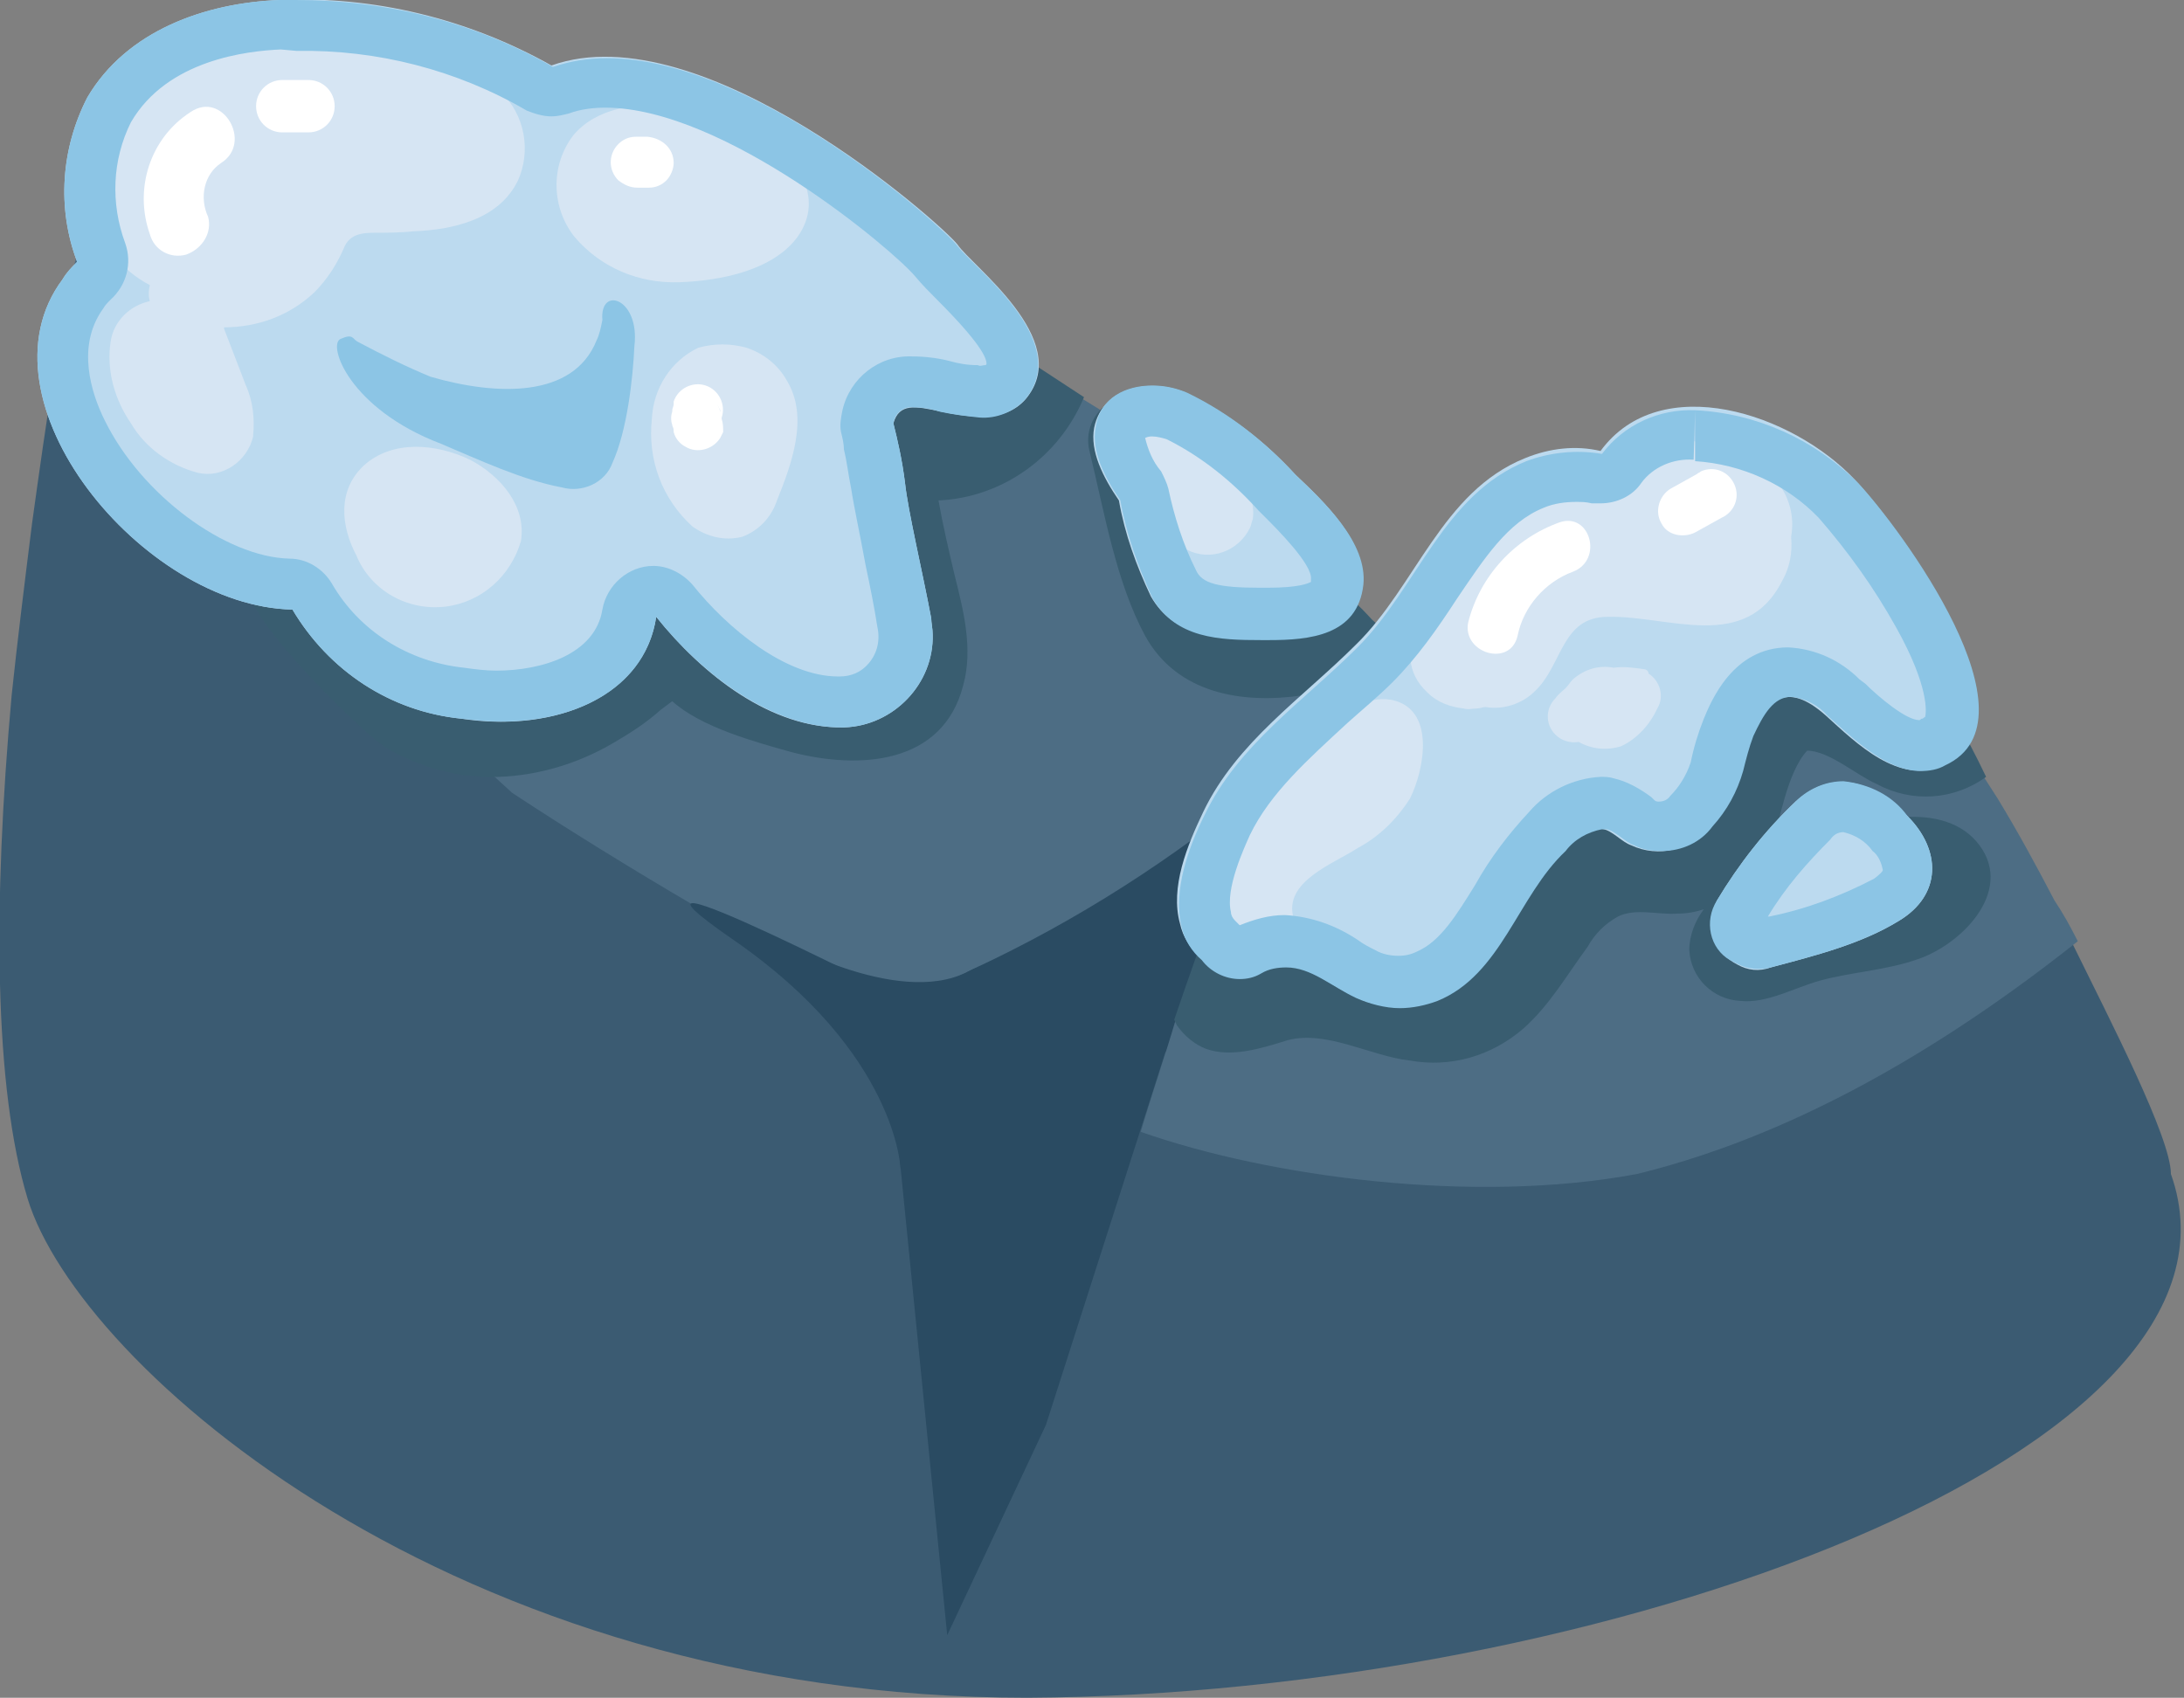<?xml version="1.0" encoding="utf-8"?>
<!-- Generator: Adobe Illustrator 25.1.0, SVG Export Plug-In . SVG Version: 6.00 Build 0)  -->
<svg version="1.1" id="Layer_1" xmlns="http://www.w3.org/2000/svg" xmlns:xlink="http://www.w3.org/1999/xlink" x="0px" y="0px"
	 viewBox="0 0 150.1 116.7" style="enable-background:new 0 0 150.1 116.7;" xml:space="preserve">
<rect x="0" y="0" width="150.1" height="116.7" fill="#808080" stroke="none"/>
<style type="text/css">
	.st0{fill:#3B5B72;}
	.st1{fill:#2A4B62;}
	.st2{fill:#4D6D84;}
	.st3{fill:#395D70;}
	.st4{fill:#BCDAEF;}
	.st5{fill:#D6E5F3;}
	.st6{fill:#8CC5E5;}
	.st7{fill:#FFFFFF;}
</style>
<path class="st0" d="M70.6,116.7C31.2,116.7,5.4,93.9,1.9,82.4c-2.3-7.6-2.4-20.2-1.1-34.6C1.2,44,1.7,40,2.2,36
	c0.5-3.6,1-7.2,1.6-10.8c0,0,0,0,0-0.1c0.1-0.9,0.3-1.9,0.5-2.8C6.1,12.6,30.6,5.7,31.4,6c5.1,1.6,10.1,3.5,15,5.8
	c1.5,0.7,3,1.4,4.5,2.1l0.3,0.2c2.7,1.3,5.4,2.8,8.1,4.3c3.2,1.8,6.3,3.6,9.3,5.5l2.5,1.6l2.9,1.9l1.2,0.8c1.6,1.1,3.2,2.1,4.7,3.2
	l1.3,1l0.1,0.1c1.3,0.9,2.5,1.8,3.7,2.7c1.9,1.5,3.7,2.9,5.4,4.3l0.4,0.3c1,0.9,2,1.8,2.9,2.8c0.6,0.5,1,1.1,1.6,1.7l0.3,0.4
	l0.1,0.1c0.7-0.7,1.3-1.4,1.9-2.1l1-1c0.3-0.3,0.7-0.7,1-1c1-1,2.1-1.9,3.3-2.7l0.4-0.3c0.2-0.1,0.3-0.3,0.5-0.4
	c0.5-0.3,0.9-0.7,1.4-0.9c0.8-0.5,1.7-1,2.6-1.4c0.1,0,0.2-0.1,0.2-0.1c0.5-0.2,1-0.4,1.5-0.6l0.5-0.2c0.2-0.1,0.4-0.1,0.7-0.2
	l0.6-0.1l0.6-0.1h0.6c0.2,0,0.4,0,0.6,0h0.5c1.2,0,2.3,0.3,3.3,0.7c0.6,0.2,1.2,0.5,1.8,0.9c3.4,1.9,6.5,4.4,9.1,7.3
	c2.4,2.6,4.6,5.4,6.6,8.4l0,0c0.3,0.4,0.5,0.7,0.8,1.1s0.6,0.9,0.9,1.4s0.7,1.1,1,1.6c1.4,2.3,2.7,4.7,3.9,7l0,0l0.4,0.7
	c0.4,0.7,0.7,1.4,1.1,2.2l0,0c2.5,5.1,6.7,13.2,6.7,15.7C156,99.8,110,116.5,70.6,116.7z"/>
<polygon class="st1" points="84.8,51.2 61.6,64.2 60.8,69.3 65.1,112.4 80.4,79.8 87.5,55.2 "/>
<polygon class="st0" points="71.9,97.9 80.1,72.3 100.6,77.4 93.2,91 "/>
<path class="st2" d="M95.4,44.2c-0.5,0.7-1,1.4-1.5,2.1c-2,2.7-4.3,5.2-6.9,7.4l0,0L86.7,54c-6,5-12.7,9.3-19.8,12.6l-0.4,0.2
	c-0.1,0.1-0.2,0.1-0.4,0.2c-1.3,0.6-2.6,1.2-4,1.8l-1.3,0.6c-2.1-1.1-4.2-2.2-6.2-3.3c-2.3-1.3-4.6-2.6-6.8-3.8
	c-4.6-2.7-8.8-5.3-12.6-7.8L34,53.4c-3-2-5.8-4-8.3-5.9c-0.1-0.1-0.3-0.2-0.4-0.3c-3.9-2.9-7.6-6.1-11.2-9.5
	c-1.4-1.3-2.6-2.5-3.7-3.8c-2.5-2.7-4.7-5.6-6.7-8.8l0,0c0.2-0.9,0.3-1.9,0.5-2.8C6.1,12.6,9.1,5.2,14,4c3.8-0.9,9-0.4,15,1.2
	c0.8,0.2,1.7,0.5,2.5,0.7c5.1,1.6,10.1,3.5,15,5.8c1.5,0.7,3,1.4,4.5,2.1l0.3,0.2c2.7,1.3,5.4,2.8,8.1,4.3c3.2,1.8,6.3,3.6,9.4,5.5
	l2.5,1.6l2.9,1.9l1.3,0.8c1.6,1.1,3.2,2.1,4.7,3.2l1.3,1l0,0l0.1,0.1c1.3,0.9,2.5,1.9,3.7,2.8c1.9,1.5,3.7,2.9,5.4,4.3l0.4,0.3
	c1,0.9,2,1.8,2.9,2.7c0.1,0.1,0.3,0.3,0.4,0.4l0,0C94.6,43.3,95,43.8,95.4,44.2z"/>
<path class="st1" d="M61.9,80.4c0,0-0.2-8-11.5-15.8s13.5,5,13.5,5L61.9,80.4z"/>
<path class="st1" d="M53.2,64.4c0,0,8.4,4.9,13.3,2.4s-2.8,6-2.8,6l-6-3.4L53.2,64.4z"/>
<path class="st2" d="M142.8,64.7c-11.6,9.2-21.7,13.9-30.3,16c-11.2,2.1-25.3,0.2-34.1-2.9c0.8-2.7,1.7-5.3,2.4-7.7
	c2.1-6.2,3.9-10.7,3.9-10.7c0.3-0.7,0.5-1.3,0.8-2c0.5-1.3,1-2.5,1.5-3.6c1.6-3.7,2.8-6.3,2.8-6.3l4-5c0.5,0.6,1,1.1,1.6,1.7
	l0.4,0.5c1.3-1.5,2.6-2.8,3.9-4.1c3.7-3.5,7.5-6,11.1-6.8c2.1-0.5,4.3-0.4,6.3,0.4c0.6,0.3,1.2,0.5,1.8,0.9c3.5,2,6.7,4.5,9.4,7.6
	c2.6,2.9,5,5.9,7.1,9.2l1,1.6l0.9,1.4c1.4,2.3,2.7,4.7,3.9,7C141.8,62.8,142.3,63.7,142.8,64.7z"/>
<path class="st3" d="M74.5,27.3L74.5,27.3c-1.7,4.1-5.6,6.9-10,7.1c0.3,1.7,0.7,3.4,1.1,5.1c0.6,2.4,1.3,5.1,0.6,7.6
	c-1.4,5.5-7.2,5.8-11.8,4.6c-2.5-0.7-6.2-1.7-8.2-3.5l-0.8,0.6c-1,0.9-2.1,1.6-3.3,2.3c-2.4,1.4-5.1,2.2-7.8,2.3
	c-2.7,0.1-5.3-0.6-7.6-1.9c-1.8-1-10.1-9.4-9.4-10.8S28.2,44.9,30,46c4,2.3,8.4,0.5,11.6-2.3c1.3-1.1,2.5-2.4,4.3-2.5
	s3.3,1.3,4.8,2.2c1.8,1,3.8,1.8,5.9,2.3c1.7,0.4,3.6,0.9,3.5-1.4c-0.2-4.2-1.9-8.8-2.8-12.9c-0.3-1,0-2.1,0.7-2.9
	c-0.4-2.1,1.2-4.6,3.9-3.8c2.4,0.8,5,0.5,7.2-0.9l0,0l2.5,1.6L74.5,27.3z"/>
<path class="st3" d="M96.1,44.6L96.1,44.6c-0.5,0.7-1.1,1.3-1.8,1.7c-1.3,0.8-2.8,1.2-4.3,1.4l-0.5,0.1c-4.1,0.6-8.6-0.1-10.8-4.1
	c-2-3.7-2.8-8.5-3.8-12.6c-0.3-1.1,0-2.2,0.8-3l0,0c1.6-1.5,4.7-1.5,5.3,1.3c0.2,1,0.4,1.9,0.7,2.9l0,0c0.3,1.1,0.6,2.2,0.9,3.3
	c0.4,1.5,0.8,4.7,2.2,5.6c1,0.7,4.1,0.8,5.5,0.2c-0.4,0.1-0.6-0.5-1.2-1c-0.7-0.5-1.5-1-2.2-1.4c-1.4-0.7-2-2.4-1.3-3.8l0,0
	c1.9,1.5,3.7,2.9,5.4,4.3l0.4,0.3c1,0.9,2,1.8,2.9,2.8c0.6,0.5,1,1.1,1.6,1.7L96.1,44.6z"/>
<path class="st3" d="M130.6,46.5c-0.2-0.1-0.3-0.1-0.5-0.2c0.1,0.3,0.1,0.6,0.1,0.9l0.2,0.2c0.5,0.3,1.8,1.4,2.1,0.9
	C132.9,47.3,131.1,46.7,130.6,46.5z M135.8,57.8c-2.6-2.9-8-1.4-10.8,0.1c-1,0.4-1.7,1.5-1.6,2.7c-0.7-0.6-1.6-0.9-2.5-0.9
	c0.4-0.6,0.7-1.1,0.9-1.8c0.5-1.3,1-4.8,2.4-6.3c1.5,0,3.4,1.7,4.8,2.3c2.4,1.3,5.3,1.1,7.5-0.5c0,0-1.1-2.3-1.4-2.7l0,0
	c-2-3-4.2-5.7-6.6-8.4l0,0c0,0.1-0.1,0.2-0.1,0.3c-0.2,0.7-0.1,1.5,0.2,2.2c-0.2-0.1-0.5-0.2-0.7-0.2c-1.9-0.4-3.8-0.1-5.5,0.7
	c-3.2,0.8-5.6,3.4-6.2,6.6c-0.1,0.6-0.1,1.2,0.1,1.8c-0.2,1-0.4,2.3-1.1,2.7s-3.3-0.1-4.2,0c-2.2,0.3-4.2,1.4-5.6,3
	c-1.5,1.6-2.5,3.6-3.8,5.3c-1.6,2-3,2.2-5.4,1.5s-5-1.6-7.7-1.2c-0.3,0-0.7,0.1-1,0.2c0.3-1.4,0.6-3.3,0.7-3.8
	c0.4-1.2-0.1-2.6-1.2-3.3c-0.4-0.3-0.8-0.5-1.3-0.6l-0.3-0.1c-0.3,0.7-0.5,1.3-0.8,2c-0.4,1-1.8,4.5-3.9,10.7l0.1,0.2l0.1,0.2
	c0.5,0.7,1.2,1.3,2,1.6c1.7,0.6,3.7,0,5.6-0.6c2.7-0.7,5.7,1.1,8.4,1.4c2.8,0.5,5.6-0.3,7.8-2.2c1.8-1.6,3-3.7,4.4-5.6
	c0.5-0.9,1.2-1.6,2.1-2.1c1.2-0.6,2.8-0.1,4.1-0.2c0.6,0,1.2-0.1,1.8-0.3c-0.6,0.8-1,1.8-1,2.8c0.1,1.9,1.6,3.4,3.5,3.5
	c1.8,0.2,3.7-0.9,5.5-1.4c2.2-0.6,4.6-0.7,6.8-1.5C135,64.8,138.6,61,135.8,57.8z"/>
<path class="st4" d="M65.8,16.8C64.7,15.4,48.3,0.8,37.9,4.5C32.2,1.3,25.7-0.3,19.2,0C14.1,0.2,8.7,2.1,6,6.7
	C4.2,10.2,3.9,14.3,5.3,18c-0.4,0.4-0.7,0.7-1,1.2c-6.2,8.3,5.5,22.5,15.8,22.7c2.5,4.2,6.7,7,11.6,7.5c6.6,1,12.6-1.6,13.4-7
	c3.2,4,7.9,7.7,12.9,7.6c3.4-0.1,6.2-3,6.1-6.4c0-0.4-0.1-0.8-0.1-1.1c-0.6-3.2-1.6-7.4-1.8-9.3c-0.2-1.6-0.5-2.9-0.8-4.1
	c0.4-1.4,1.5-1.2,3.3-0.8c2,0.4,4.5,0.8,5.9-1C73.7,23.3,66.8,18.3,65.8,16.8z"/>
<path class="st5" d="M34.4,6.3c-2.3-2.1-5.5-3.1-8.3-4.2c-0.1-0.1-0.3,0-0.3,0.1c0,0,0,0,0,0.1c-2.9-0.4-10.4-1.4-10.5-1.4
	s-4.9,4.1-6.9,5.8c-0.1,0-0.2,0-0.3,0.1C7.8,6.9,7.6,7.1,7.4,7.4l0,0c-1.4,2-1.5,5.1-0.9,7.4c0.5,2.1,1.9,3.8,3.8,4.8
	c-0.1,0.4-0.1,0.8,0,1.1c-1.4,0.3-2.5,1.4-2.7,2.8c-0.3,2,0.3,4,1.4,5.6c1,1.7,2.7,2.9,4.6,3.4c1.7,0.4,3.4-0.8,3.8-2.5
	c0,0,0-0.1,0-0.1c0.1-1.1,0-2.3-0.5-3.4c-0.5-1.3-1-2.6-1.5-3.9c0,0,0,0,0-0.1c2.3,0,4.5-0.8,6.2-2.4c0.9-0.9,1.6-2,2.1-3.2
	c0.4-0.8,1.2-0.9,2-0.9s1.8,0,2.7-0.1c2.7-0.1,5.9-0.8,7.2-3.5C36.5,10.4,36.1,7.9,34.4,6.3z"/>
<path class="st5" d="M54.8,16.3c2-2.8-0.2-5.5-2.3-7.3c-0.1-0.1-0.3-0.1-0.4,0c0,0-0.1,0.1-0.1,0.1l-5.7-1.4c0.1-0.1,0-0.3-0.1-0.3
	c0,0,0,0-0.1,0c-2.3-0.4-5.1,0-6.7,1.9c-1.6,2.1-1.5,5,0.1,7c1.8,2.1,4.4,3.2,7.2,3.1C49.5,19.3,53.1,18.6,54.8,16.3z"/>
<path class="st5" d="M51.3,23.9c-1.1-0.3-2.2-0.3-3.3,0c-1.9,0.9-3.1,2.8-3.2,4.9c-0.3,2.8,0.7,5.5,2.8,7.4c1,0.7,2.2,1,3.4,0.7
	c1.1-0.4,2-1.3,2.4-2.5c1-2.5,2.2-5.7,0.7-8.2C53.5,25.1,52.5,24.3,51.3,23.9z"/>
<path class="st5" d="M32.3,31.6c-2.3-1.1-5.3-1.4-7.3,0.4c-1.8,1.7-1.6,4.1-0.5,6.2c1,2.4,3.5,3.8,6.1,3.5c2.5-0.3,4.5-2.1,5.2-4.5
	C36.2,34.8,34.4,32.7,32.3,31.6z"/>
<path class="st6" d="M41.4,22c-0.1,0.5-0.2,1-0.4,1.4c-1.6,4-6.9,3.8-11.4,2.5c-1.7-0.7-3.3-1.5-5-2.4c-0.4-0.2-0.3-0.6-1.2-0.2
	s0.6,4.8,6.9,7.2c2.6,1.1,5.6,2.5,8.3,3c1.4,0.4,3-0.3,3.5-1.7c1-2.2,1.4-5.8,1.5-8C44,20.5,41.2,19.6,41.4,22z"/>
<path class="st4" d="M93.6,40.1c0.3-2.9-2.7-5.7-4.6-7.5c-2.1-2.3-4.6-4.2-7.5-5.6c-2.3-1-5.7-0.5-6.3,2.4c-0.3,1.6,0.6,3.4,1.7,5
	c0.4,2.3,1.2,4.5,2.2,6.6c1.6,2.8,4.6,2.9,7.5,2.9S93.3,43.8,93.6,40.1z"/>
<path class="st4" d="M133.6,52.6c-3.1,1.4-6-1.5-8.1-3.4c-2.8-2.5-4.1-1-5.2,1.4c-0.3,0.8-0.5,1.6-0.7,2.4c-0.4,1.4-1.1,2.7-2.1,3.8
	c-1.3,1.6-3.5,2.2-5.4,1.3c-0.6-0.2-1.3-1-1.9-1.1c-1.1-0.2-2.1,0.8-2.7,1.4c-3.2,3.1-4.4,8.5-8.8,10.3c-1.8,0.7-3.8,0.7-5.6-0.2
	c-2.2-1-3.9-3-6.5-1.7c-1.4,0.7-3.2,0.3-4.1-1c-0.7-0.6-1.2-1.4-1.4-2.3c-0.7-2.5,0.5-5.4,1.6-7.7c2.3-4.8,6.8-7.8,10.5-11.5
	c4.1-4,5.9-10.5,11.6-12.8c1.7-0.7,3.5-0.9,5.2-0.5c4.1-5.6,13.2-2.6,17.5,2C130.5,36.2,140.3,49.5,133.6,52.6z"/>
<path class="st5" d="M86.1,35.7c0.3-2.2-1.7-4.4-3.3-5.6c-0.8-0.7-1.7-1.1-2.7-1.2c-1.2,0-2.1,0.9-2.3,2c-0.2,0.3-0.3,0.6-0.3,0.9
	c-0.1,1.2,0.5,2.3,1.5,2.9c0.1,0.3,0.3,0.6,0.4,0.9c0.5,1,1.2,1.7,2.2,2.2c1.6,0.8,3.5,0.1,4.3-1.5C86,36.1,86,35.9,86.1,35.7z"/>
<path class="st5" d="M95.6,48.1c-1.7-0.3-3.4,0.9-4.8,2.3c-1,0.8-1.9,1.9-2.5,3l-0.4,0.5c-2.4,2.7-3.8,6.1-4,9.6
	c0,1,0.8,1.7,1.8,1.7c0.2,0,0.4,0,0.6-0.1c0.9,0.5,2,0.1,2.4-0.7c0.2-0.4,0.3-0.8,0.2-1.3c-0.7-2.5,2.7-3.7,4.4-4.8
	c1.5-0.8,2.7-2,3.6-3.4C97.9,52.9,98.7,48.7,95.6,48.1z"/>
<path class="st5" d="M111.6,32.1c-1.9,0-3.7,0.6-5.2,1.7c-0.5,0.4-1.1,0.8-1.6,1.2c-1.1,0.6-1.9,1.6-2.5,2.7l-0.1,0.1
	c-0.7-0.3-1.6,0-2,0.7c-1.6,2.4-5.1,6.3-2.1,9.1c0.7,0.7,1.6,1,2.5,1.1c0.3,0.1,0.6,0,0.9,0c0.2,0,0.4-0.1,0.6-0.1
	c1.2,0.2,2.5-0.2,3.4-1.1c1.9-1.8,1.8-5.1,5-5.1c4.2-0.1,9.5,2.5,12-2.5c0.5-0.9,0.7-1.9,0.6-3C124.1,31.1,114.8,28.2,111.6,32.1z"
	/>
<path class="st5" d="M113,46c-0.7-0.1-1.4-0.2-2.1-0.1c-1-0.2-2,0.1-2.8,0.8c-0.2,0.2-0.3,0.4-0.5,0.6c-0.2,0.2-0.5,0.4-0.7,0.7
	c-0.7,0.7-0.7,1.8,0,2.5c0.4,0.4,1,0.6,1.6,0.5c0.9,0.5,1.9,0.6,2.9,0.3c1.1-0.5,2-1.5,2.5-2.6c0.5-0.8,0.2-1.9-0.6-2.4
	C113.3,46.1,113.1,46,113,46z"/>
<path class="st4" d="M123.4,55.1c-2.1,2-3.9,4.3-5.4,6.8c-0.8,1.6-0.2,3.6,1.4,4.4c0.7,0.4,1.5,0.5,2.3,0.2c3-0.8,6.2-1.6,8.8-3.2
	c3-1.8,2.9-4.9,0.6-7.2S126.1,52.7,123.4,55.1z"/>
<path class="st6" d="M126.7,57.2c0.8,0.2,1.5,0.6,2,1.3c0.4,0.3,0.6,0.8,0.7,1.3c0,0.1-0.2,0.3-0.6,0.6c-2.3,1.2-4.7,2.1-7.2,2.6
	h-0.1c1.2-2,2.7-3.7,4.3-5.3C126,57.4,126.3,57.2,126.7,57.2 M126.7,53.7c-1.2,0-2.4,0.5-3.3,1.4c-2.1,2-3.9,4.3-5.4,6.8
	c-0.9,1.4-0.5,3.3,0.9,4.1c0.2,0.1,0.4,0.2,0.6,0.3c0.4,0.2,0.9,0.3,1.3,0.3c0.3,0,0.6,0,0.9-0.1c3-0.8,6.2-1.6,8.8-3.2
	c3-1.8,2.9-4.9,0.6-7.2C130.1,54.7,128.5,53.9,126.7,53.7L126.7,53.7z"/>
<path class="st7" d="M14.3,14.9c-0.6-1.3-0.3-2.9,0.9-3.7c2.2-1.4,0.1-5-2.1-3.5c-2.8,1.8-3.9,5.3-2.8,8.4c0.3,1.1,1.4,1.7,2.5,1.4
	C13.9,17.1,14.6,16,14.3,14.9L14.3,14.9z"/>
<path class="st7" d="M19.4,9.1h1.8c1,0,1.8-0.8,1.8-1.8s-0.8-1.8-1.8-1.8h-1.8c-1,0-1.8,0.8-1.8,1.8S18.4,9.1,19.4,9.1z"/>
<path class="st7" d="M43.8,12.9h0.8c0.5,0,0.9-0.2,1.2-0.5c0.3-0.3,0.5-0.8,0.5-1.2c0-1-0.8-1.7-1.8-1.8h-0.8
	c-0.5,0-0.9,0.2-1.2,0.5c-0.7,0.7-0.7,1.8,0,2.5C42.9,12.7,43.3,12.9,43.8,12.9z"/>
<path class="st7" d="M49.6,28.8c0-0.3-0.1-0.6-0.3-1l0.2,0.4l0,0L49.6,28.8L49.6,28.8l-0.1,0.4l0,0l-0.2,0.4
	c0.2-0.3,0.3-0.6,0.3-0.9c0.3-0.9-0.2-1.9-1.1-2.2s-1.9,0.2-2.2,1.1c0,0.1,0,0.1,0,0.2c0,0.1-0.1,0.3-0.1,0.4l0.2-0.4
	c-0.1,0.2-0.2,0.3-0.2,0.5c-0.1,0.3-0.1,0.6,0,0.9c0,0.1,0.1,0.3,0.2,0.4l-0.2-0.4c0.1,0.2,0.1,0.4,0.1,0.5c0.1,0.4,0.4,0.8,0.8,1
	c0.8,0.5,1.9,0.2,2.4-0.6l0.2-0.4C49.7,29.4,49.7,29.1,49.6,28.8L49.6,28.8z"/>
<path class="st6" d="M20.4,3.5L20.4,3.5c5.5-0.1,11,1.3,15.8,4.1C36.7,7.8,37.3,8,37.9,8c0.4,0,0.8-0.1,1.2-0.2
	c0.8-0.3,1.7-0.4,2.5-0.4c8.2,0,19.8,9.8,21.3,11.6c0.5,0.6,1,1.1,1.5,1.6c3,3,3.4,4,3.4,4.4c0,0,0,0.1-0.1,0.1
	c-0.2,0-0.3,0.1-0.5,0c-0.7,0-1.3-0.1-2-0.3c-0.8-0.2-1.7-0.3-2.5-0.3c-2.3-0.1-4.3,1.5-4.8,3.7c-0.1,0.5-0.2,1-0.1,1.5
	c0.1,0.4,0.2,0.8,0.2,1.2c0.2,0.8,0.3,1.7,0.5,2.7c0.2,1.3,0.6,3.1,1,5.3c0.3,1.4,0.6,2.9,0.8,4.2c0.2,0.9,0,1.8-0.6,2.5
	c-0.5,0.6-1.2,0.9-2,0.9h-0.1c-3.6,0-7.6-3.3-10-6.3c-0.7-0.8-1.7-1.3-2.7-1.3c-1.7,0-3.2,1.3-3.5,3c-0.5,3.1-4.2,4.2-7.3,4.2
	c-0.7,0-1.5-0.1-2.2-0.2c-3.8-0.4-7.2-2.5-9.1-5.8c-0.6-1-1.7-1.7-2.9-1.7C15.5,38.3,9.7,34,7.2,28.9c-0.9-1.8-2-5.1-0.1-7.7
	c0.1-0.2,0.3-0.4,0.5-0.6c1.1-1,1.5-2.5,1-3.9c-1-2.7-0.9-5.7,0.4-8.3c2.5-4.3,8-4.9,10.3-5L20.4,3.5 M20.3,0l-1.1,0
	C14.1,0.2,8.7,2.1,6,6.7C4.2,10.2,3.9,14.3,5.3,18c-0.4,0.4-0.7,0.7-1,1.2c-6.2,8.3,5.5,22.5,15.8,22.7c2.5,4.2,6.7,7,11.6,7.5
	c0.9,0.1,1.8,0.2,2.7,0.2c5.5,0,10-2.5,10.7-7.2C48.2,46.3,53,50,57.8,50H58c3.4-0.1,6.2-3,6.1-6.4c0-0.4-0.1-0.8-0.1-1.1
	c-0.6-3.2-1.6-7.4-1.8-9.3c-0.2-1.6-0.5-2.9-0.8-4.1c0.1-0.7,0.7-1.2,1.4-1.1c0.6,0,1.2,0.1,1.8,0.3c0.9,0.2,1.8,0.3,2.7,0.4
	c1.2,0.1,2.4-0.4,3.2-1.3c3.2-4-3.6-9-4.7-10.5c-1-1.3-13.9-12.9-24.1-12.9c-1.3,0-2.5,0.2-3.7,0.6C32.6,1.5,26.5,0,20.3,0L20.3,0z"
	/>
<path class="st6" d="M78.8,30L78.8,30 M79.2,30c0.3,0,0.7,0.1,1,0.2c2.4,1.2,4.5,2.9,6.3,4.9l0.4,0.4c0.9,0.9,3.3,3.3,3.2,4.3
	c0,0.1,0,0.1,0,0.2c-0.2,0.1-0.8,0.4-3,0.4h-0.5c-2.9,0-4-0.3-4.4-1.2c-0.9-1.8-1.5-3.7-1.9-5.6c-0.1-0.4-0.3-0.8-0.5-1.2
	c-0.6-0.7-0.9-1.5-1.1-2.3C78.9,30,79.1,30,79.2,30 M79.2,26.5c-1.8,0-3.6,0.8-3.9,2.9c-0.3,1.6,0.6,3.4,1.7,5
	c0.4,2.3,1.2,4.5,2.2,6.7c1.6,2.8,4.6,2.9,7.5,2.9h0.5c2.8,0,6.1-0.3,6.5-3.8c0.3-2.9-2.7-5.7-4.6-7.5c-2.1-2.3-4.6-4.3-7.5-5.7
	C80.9,26.7,80.1,26.5,79.2,26.5L79.2,26.5z"/>
<path class="st6" d="M116.5,28.2v3.5c3.2,0.2,6.3,1.6,8.5,3.9c2,2.3,3.8,4.8,5.3,7.5c2.3,4.1,2.1,5.9,2,6.2c-0.1,0-0.1,0.1-0.2,0.1
	c-0.1,0-0.1,0.1-0.2,0.1c-0.9,0-2.8-1.6-3.7-2.5l-0.4-0.3c-1.3-1.3-3-2.1-4.9-2.2l0,0c-3.8,0-5.3,3.7-5.8,4.9c-0.4,1-0.7,2-0.9,3
	c-0.3,0.9-0.8,1.7-1.4,2.3c-0.2,0.3-0.5,0.4-0.8,0.4c-0.1,0-0.2,0-0.3-0.1l-0.2-0.2c-0.8-0.6-1.7-1.1-2.6-1.3
	c-0.3-0.1-0.6-0.1-0.9-0.1c-1.9,0.1-3.7,1-4.9,2.4c-1.4,1.5-2.7,3.2-3.7,5c-1.3,2.1-2.4,3.9-4,4.6c-0.4,0.2-0.8,0.3-1.3,0.3
	c-0.5,0-1.1-0.1-1.6-0.4c-0.4-0.2-0.8-0.4-1.2-0.7c-1.5-1-3.2-1.6-5-1.7c-1.1,0-2.1,0.3-3.1,0.7c-0.1-0.1-0.2-0.2-0.3-0.3
	c-0.2-0.2-0.3-0.4-0.3-0.6c-0.4-1.6,0.9-4.4,1.3-5.3c1.4-2.9,4-5.2,6.7-7.7c1-0.9,2.1-1.8,3.1-2.8c1.7-1.7,3.1-3.7,4.4-5.7
	c1.9-2.8,3.5-5.3,6-6.3c0.7-0.3,1.5-0.4,2.2-0.4c0.4,0,0.7,0,1.1,0.1c0.2,0,0.4,0,0.6,0c1.1,0,2.2-0.5,2.8-1.4
	c0.8-1.1,2.2-1.7,3.6-1.6L116.5,28.2L116.5,28.2z M116.5,28.2c-2.5-0.1-4.9,1-6.4,3c-1.8-0.3-3.6-0.1-5.2,0.5
	c-5.7,2.3-7.5,8.7-11.6,12.8c-3.7,3.7-8.2,6.7-10.5,11.5c-1.1,2.2-2.2,5.2-1.6,7.7c0.2,0.9,0.7,1.7,1.4,2.3c0.6,0.8,1.6,1.3,2.6,1.3
	c0.5,0,1-0.1,1.5-0.4c0.5-0.3,1.1-0.4,1.7-0.4c1.7,0,3.1,1.3,4.8,2.1c0.9,0.4,2,0.7,3,0.7c0.9,0,1.8-0.2,2.6-0.5
	c4.4-1.8,5.5-7.2,8.8-10.3c0.6-0.8,1.5-1.3,2.5-1.5h0.3c0.6,0.1,1.3,0.9,1.9,1.1c0.6,0.3,1.2,0.4,1.9,0.4c1.4,0,2.7-0.6,3.5-1.7
	c1-1.1,1.7-2.4,2.1-3.8c0.2-0.8,0.4-1.6,0.7-2.4c0.7-1.5,1.4-2.7,2.6-2.7c1,0.1,1.9,0.6,2.5,1.3c1.7,1.5,4,3.8,6.4,3.8
	c0.6,0,1.2-0.1,1.7-0.4c6.7-3.1-3.1-16.3-6-19.4C124.7,30.2,120.7,28.4,116.5,28.2z"/>
<path class="st7" d="M104.3,43.7c0.4-2,1.9-3.7,3.8-4.4c2.1-0.8,1.2-4.1-0.9-3.4c-3.1,1.1-5.5,3.7-6.3,6.9
	C100.5,44.9,103.8,45.9,104.3,43.7L104.3,43.7z"/>
<path class="st7" d="M116.5,36.6l1.8-1c0.9-0.4,1.3-1.4,0.9-2.3c-0.4-0.9-1.4-1.3-2.3-0.9c-0.1,0.1-0.2,0.1-0.3,0.2l-1.8,1
	c-0.8,0.5-1.1,1.6-0.6,2.4C114.6,36.8,115.7,37,116.5,36.6L116.5,36.6z"/>
</svg>
